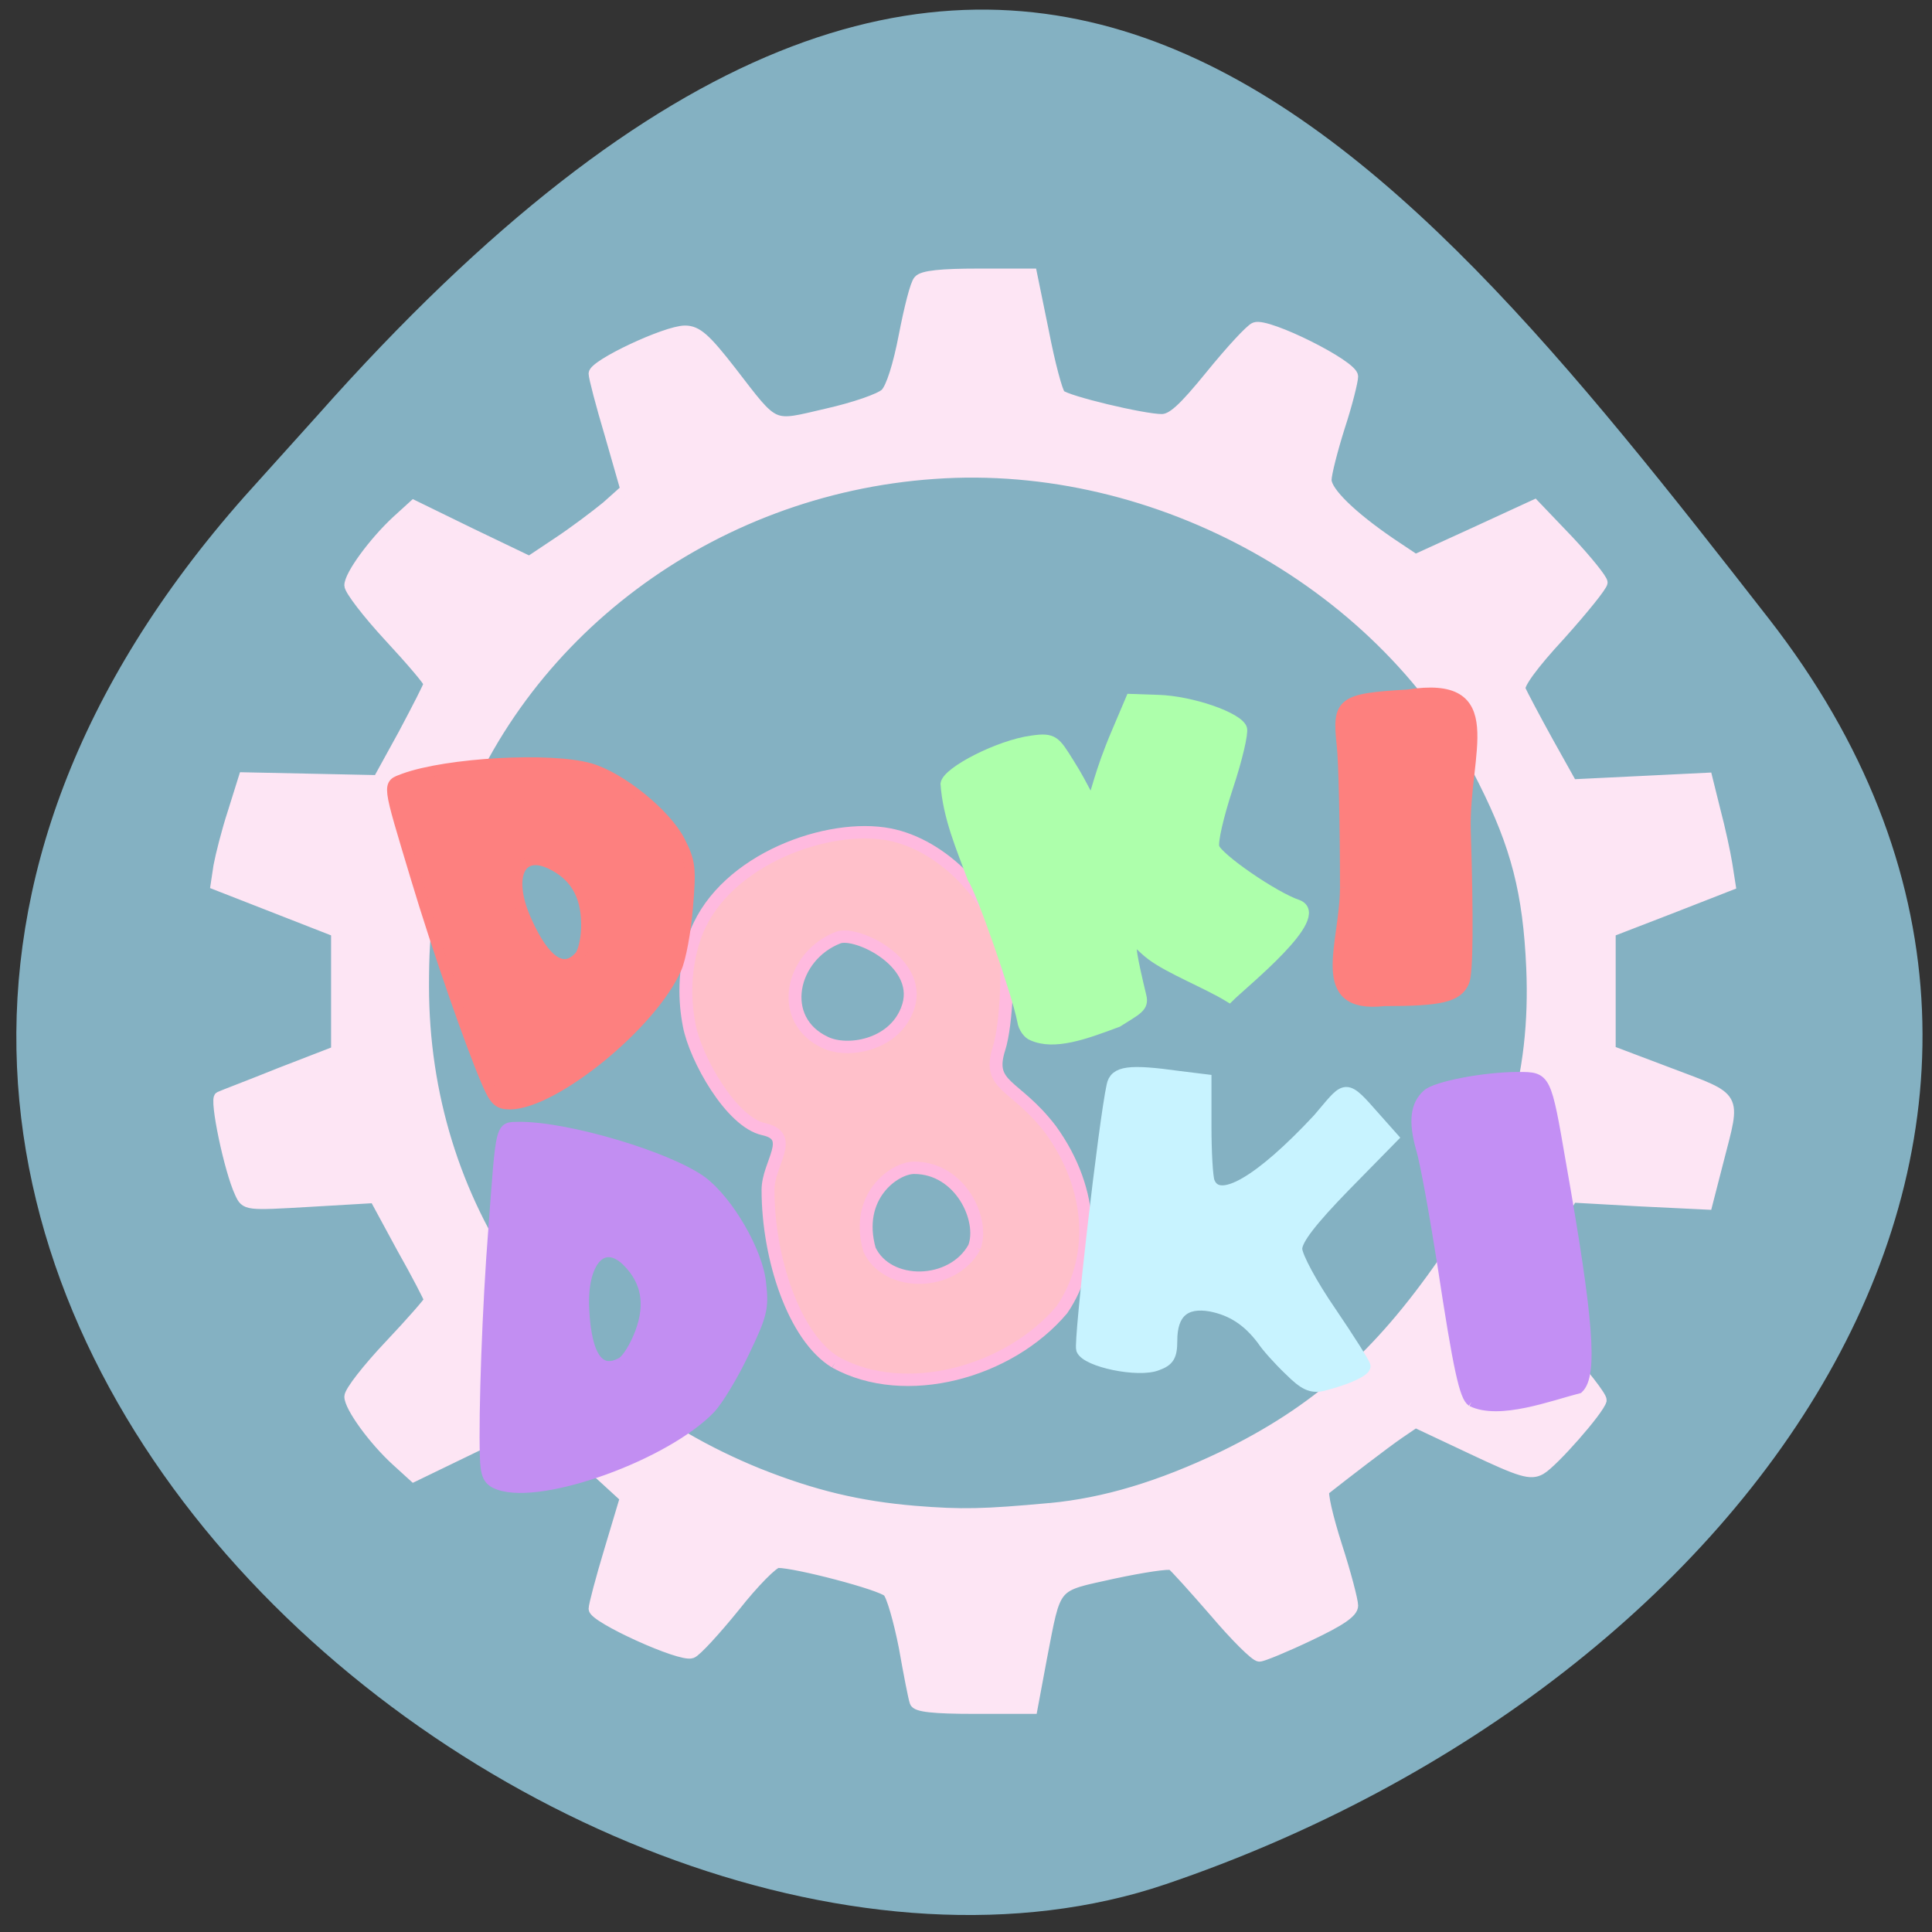 <svg xmlns="http://www.w3.org/2000/svg" viewBox="0 0 16 16"><rect x="0" y="0" width="16" height="16" fill="#333333" stroke="none"/><path d="m 2.027 4.109 c -5.66 6.391 2.719 13.156 7.625 11.496 c 4.906 -1.664 8.203 -6.359 5 -10.477 c -3.207 -4.113 -6.355 -8.08 -12.02 -1.691" fill="#84b1c2"/><g transform="matrix(0.077 0 0 0.074 -5.251 -3.361)"><path d="m 158.04 197.87 c -4.438 -2.793 -7.243 -11.644 -7.243 -19.284 c 0 -3 3.01 -6.01 -0.459 -6.797 c -3.52 -0.79 -7.345 -7.956 -8.01 -11.592 c -0.51 -2.74 -0.612 -6.112 0.51 -9.695 c 2.653 -8.43 13.569 -12.803 20.404 -11.802 c 5.866 0.843 11.477 6.691 13.06 12.856 c 0.357 1.37 0.204 8.43 -0.663 11.223 c -1.326 4.32 1.734 3.846 5.56 9.06 c 4.795 6.902 4.795 14.647 1.224 20.13 c -5.713 7.06 -16.884 10.222 -24.383 5.901 m 14.946 -12.856 c 1.122 -3.056 -1.479 -8.904 -6.478 -8.904 c -2.091 0 -6.427 3.161 -4.795 9.168 c 1.938 4.268 8.927 4.162 11.273 -0.263 m -7.243 -26.555 c 2.04 -5.164 -5.407 -8.904 -7.396 -8.114 c -5.101 2.055 -6.631 9.221 -1.377 11.75 c 2.346 1.159 7.243 0.369 8.774 -3.636" fill="#ffc0ca" stroke="#ffbadf" stroke-width="1.386"/><path d="m 166.61 235.91 c -0.153 -0.422 -0.663 -3.161 -1.173 -6.165 c -0.561 -2.951 -1.326 -5.743 -1.734 -6.165 c -0.765 -0.79 -9.845 -3.267 -11.834 -3.267 c -0.51 0 -2.602 2.213 -4.642 4.9 c -2.091 2.687 -4.183 5.058 -4.642 5.216 c -1.173 0.474 -10.508 -3.952 -10.508 -4.953 c 0 -0.422 0.765 -3.425 1.683 -6.586 l 1.683 -5.848 l -2.653 -2.529 c -1.479 -1.37 -3.775 -3.319 -5.203 -4.268 l -2.55 -1.791 l -12.344 6.217 l -1.836 -1.739 c -2.499 -2.371 -5.05 -6.06 -5.05 -7.218 c 0 -0.58 1.938 -3.161 4.285 -5.743 c 2.346 -2.582 4.285 -4.9 4.285 -5.058 c 0 -0.158 -1.326 -2.845 -2.959 -5.848 l -2.908 -5.585 l -6.937 0.422 c -6.937 0.422 -6.937 0.422 -7.549 -0.948 c -1.173 -2.582 -2.755 -10.59 -2.193 -10.801 c 0.306 -0.158 3.265 -1.317 6.529 -2.687 l 6.02 -2.424 v -13.33 l -12.957 -5.269 l 0.306 -2.108 c 0.204 -1.159 0.867 -3.899 1.53 -6.01 l 1.173 -3.899 l 7.243 0.158 l 7.192 0.158 l 2.755 -5.216 c 1.479 -2.898 2.704 -5.374 2.704 -5.585 c 0.051 -0.211 -1.887 -2.582 -4.234 -5.216 c -2.346 -2.634 -4.285 -5.269 -4.285 -5.796 c 0 -1.159 2.602 -4.847 5.05 -7.218 l 1.836 -1.739 l 6.223 3.161 l 6.223 3.109 l 3.112 -2.16 c 1.683 -1.159 4.03 -3 5.203 -4 l 2.04 -1.897 l -1.683 -6.112 c -0.969 -3.372 -1.734 -6.428 -1.734 -6.85 c 0 -1 7.754 -4.795 9.794 -4.795 c 1.275 0 2.193 0.843 4.948 4.531 c 4.846 6.533 4.234 6.217 10.355 4.742 c 2.908 -0.685 5.713 -1.686 6.274 -2.266 c 0.612 -0.632 1.377 -3.161 1.989 -6.481 c 0.561 -3 1.224 -5.796 1.581 -6.165 c 0.408 -0.527 2.448 -0.738 6.376 -0.738 h 5.764 l 1.275 6.481 c 0.663 3.583 1.479 6.744 1.785 7.06 c 0.663 0.685 8.927 2.74 10.916 2.74 c 1.122 0 2.295 -1.106 5.305 -4.953 c 2.142 -2.74 4.285 -5.164 4.744 -5.322 c 1.326 -0.527 10.508 4.215 10.508 5.48 c 0 0.527 -0.612 3.109 -1.428 5.69 c -0.765 2.529 -1.428 5.216 -1.428 5.901 c 0 1.317 2.704 4.057 6.937 7.06 l 2.653 1.844 l 6.427 -3.056 l 6.376 -3.056 l 3.673 4 c 1.989 2.213 3.622 4.32 3.622 4.689 c 0 0.369 -2.04 3 -4.54 5.901 c -2.908 3.267 -4.489 5.532 -4.285 6.06 c 0.204 0.474 1.53 3.109 2.959 5.796 l 2.602 4.847 l 7.294 -0.369 l 7.243 -0.369 l 0.867 3.636 c 0.51 2 1.071 4.689 1.275 6.01 l 0.357 2.371 l -6.478 2.634 l -6.427 2.582 v 13.278 l 6.427 2.529 c 7.345 2.898 7.04 2.318 5.203 9.747 l -1.224 4.953 l -7.294 -0.369 l -7.243 -0.422 l -2.602 4.9 c -1.428 2.687 -2.755 5.269 -2.959 5.796 c -0.204 0.58 1.275 2.687 4.285 6.06 c 2.499 2.898 4.489 5.532 4.438 5.954 c -0.255 1.106 -5.203 6.955 -6.529 7.745 c -1.071 0.632 -2.091 0.316 -7.345 -2.266 l -6.121 -3 l -1.785 1.265 c -1.479 1.054 -5.764 4.479 -8.01 6.323 c -0.255 0.263 0.357 3 1.326 6.165 c 0.969 3.109 1.734 6.165 1.734 6.744 c 0 0.79 -1.377 1.739 -4.693 3.372 c -2.55 1.265 -4.999 2.318 -5.356 2.318 c -0.408 0 -2.55 -2.213 -4.744 -4.9 c -2.244 -2.687 -4.336 -5.111 -4.642 -5.322 c -0.357 -0.211 -3.214 0.263 -6.325 0.948 c -6.58 1.528 -6.121 0.948 -7.703 9.431 l -1.02 5.69 h -6.172 c -4.438 0 -6.274 -0.211 -6.427 -0.738 m 14.538 -21.708 c 5.866 -0.58 11.783 -2.424 18.568 -5.796 c 9.998 -5.058 16.68 -11.17 23.771 -21.813 c 7.04 -10.59 9.947 -20.707 9.437 -32.878 c -0.357 -8.378 -1.632 -13.594 -5.152 -20.865 c -10.406 -21.866 -35.04 -36.2 -59.12 -34.406 c -24.03 1.739 -44.838 17.967 -52.29 40.728 c -2.091 6.217 -2.602 9.642 -2.602 16.597 c 0 24.342 13.722 45.15 35.962 54.53 c 5.968 2.476 10.865 3.688 16.884 4.215 c 5.05 0.422 7.345 0.369 14.538 -0.316" fill="#fde5f4" stroke="#fde5f4" stroke-width="1.153"/></g><g transform="scale(0.062)"><path d="m 65.06 144.69 c -2.188 -5 -6.688 -18 -9.5 -27.375 c -3.938 -13.12 -3.875 -12.438 -1.625 -13.313 c 5.813 -2.125 19.625 -2.875 24.875 -1.375 c 4.125 1.188 10.125 6.06 12 9.688 c 1.438 2.813 1.5 3.688 1.063 8.875 c -0.25 3.188 -0.938 6.875 -1.5 8.125 c -3.25 7.5 -16.313 18.13 -22.25 18.19 c -1.563 0 -2.063 -0.5 -3.063 -2.813 m 12.375 -17 c 0.5 -0.625 0.938 -2.563 0.875 -4.438 c -0.063 -3.813 -1.625 -6.375 -4.813 -7.875 c -4.188 -1.938 -5.75 1.938 -3.125 7.688 c 2.438 5.438 4.938 7.06 7.06 4.625" fill="#fd807f" stroke="#fd807f" stroke-width="1.376"/><path d="m 137.88 138.38 c -0.563 -0.188 -1.25 -1.063 -1.375 -2 c -0.75 -3.813 -5.5 -17.438 -6.625 -19 c -1.563 -4.188 -3.313 -8.25 -3.625 -12.688 c 0.25 -1.688 7.25 -5.25 11.563 -5.813 c 2.938 -0.438 3.188 0.063 5.063 3.063 c 4.5 7.125 1.563 6.813 6.188 -4.063 l 1.938 -4.563 l 3.688 0.125 c 4.438 0.125 10.75 2.313 11.25 3.875 c 0.188 0.625 -0.625 4.125 -1.875 7.875 c -1.25 3.813 -2.063 7.313 -1.813 8 c 0.438 1.375 7.938 6.563 11.125 7.625 c 3.938 1.563 -7.25 10.5 -9.188 12.438 c -3.063 -1.875 -7.938 -3.75 -10.438 -5.625 c -2.375 -1.75 -3.75 -4.938 -1.25 5.438 c 0.375 1.5 -0.625 1.875 -3.188 3.5 c -4.5 1.688 -8.5 3.125 -11.438 1.813" fill="#adffab" stroke="#adffab" stroke-width="1.254"/><path d="m 179.69 118.56 c 0 -8.375 -0.188 -16.938 -0.438 -19.06 c -0.625 -5.688 -0.063 -6.188 8.75 -6.688 c 12.813 -2 7.5 7.625 7.75 18.06 c 0.375 12 0.313 19.13 -0.188 20.25 c -0.875 2.063 -3.125 2.563 -10.688 2.563 c -9.5 1.063 -5.188 -7.563 -5.188 -15.12" fill="#fd807e" stroke="#fd807e" stroke-width="1.411"/><path d="m 172.25 183 c -1.438 -1.375 -3.063 -3.188 -3.625 -4.063 c -1.938 -2.563 -4.063 -3.938 -6.875 -4.5 c -3.5 -0.625 -5.25 0.938 -5.25 4.625 c 0 2.063 -0.375 2.688 -1.938 3.25 c -2.5 1 -9.438 -0.438 -10.06 -2.063 c -0.375 -1 3 -30.438 4.063 -35.25 c 0.375 -1.875 2.25 -2.125 8.938 -1.188 l 3.563 0.438 v 6.25 c 0 3.375 0.188 6.75 0.438 7.375 c 1.25 3.188 6.75 0 14.563 -8.375 c 3.563 -4.125 3.438 -4.938 6.938 -0.938 l 3 3.375 l -6.438 6.563 c -4.313 4.438 -6.375 7.06 -6.375 8.313 c 0 1 2.063 4.813 4.563 8.438 c 2.5 3.688 4.563 6.938 4.563 7.25 c 0 0.625 -2.438 1.75 -5.688 2.563 c -1.5 0.313 -2.438 -0.125 -4.375 -2.063" fill="#c8f3ff" stroke="#c8f3ff" stroke-width="1.511"/><path d="m 196.56 187.25 c -1 -0.688 -1.813 -4.313 -3.938 -18.313 c -1.063 -6.75 -2.313 -13.75 -2.875 -15.563 c -1 -3.563 -0.75 -5.813 0.875 -7.25 c 1.188 -1.063 7.625 -2.313 12.188 -2.313 c 3.75 0 3.75 0 5.75 11.625 c 3.688 20.875 4.25 28.25 2.313 30.06 c -3.875 1 -10.625 3.563 -14.313 1.75" fill="#c38ff4" stroke="#c38ff4" stroke-width="1.254"/><path d="m 64.813 194.5 c -0.188 -5.688 0.313 -20.06 1.125 -30.25 c 1.063 -14.313 0.875 -13.625 3.375 -13.688 c 6.375 -0.063 19.875 3.938 24.438 7.25 c 3.5 2.625 7.5 9.438 7.875 13.688 c 0.375 3.25 0.125 4.188 -2.25 9.125 c -1.438 3.063 -3.5 6.438 -4.5 7.5 c -5.938 6.188 -22.438 12.188 -28.19 10.188 c -1.438 -0.5 -1.813 -1.188 -1.875 -3.875 m 18.25 -12.438 c 0.688 -0.375 1.813 -2.188 2.5 -4.063 c 1.375 -3.75 0.813 -6.813 -1.688 -9.375 c -3.313 -3.375 -6.25 -0.125 -5.875 6.438 c 0.313 6.25 2.063 8.688 5.063 7" fill="#c28ef2" stroke="#c28ef2" stroke-width="1.428"/></g></svg>